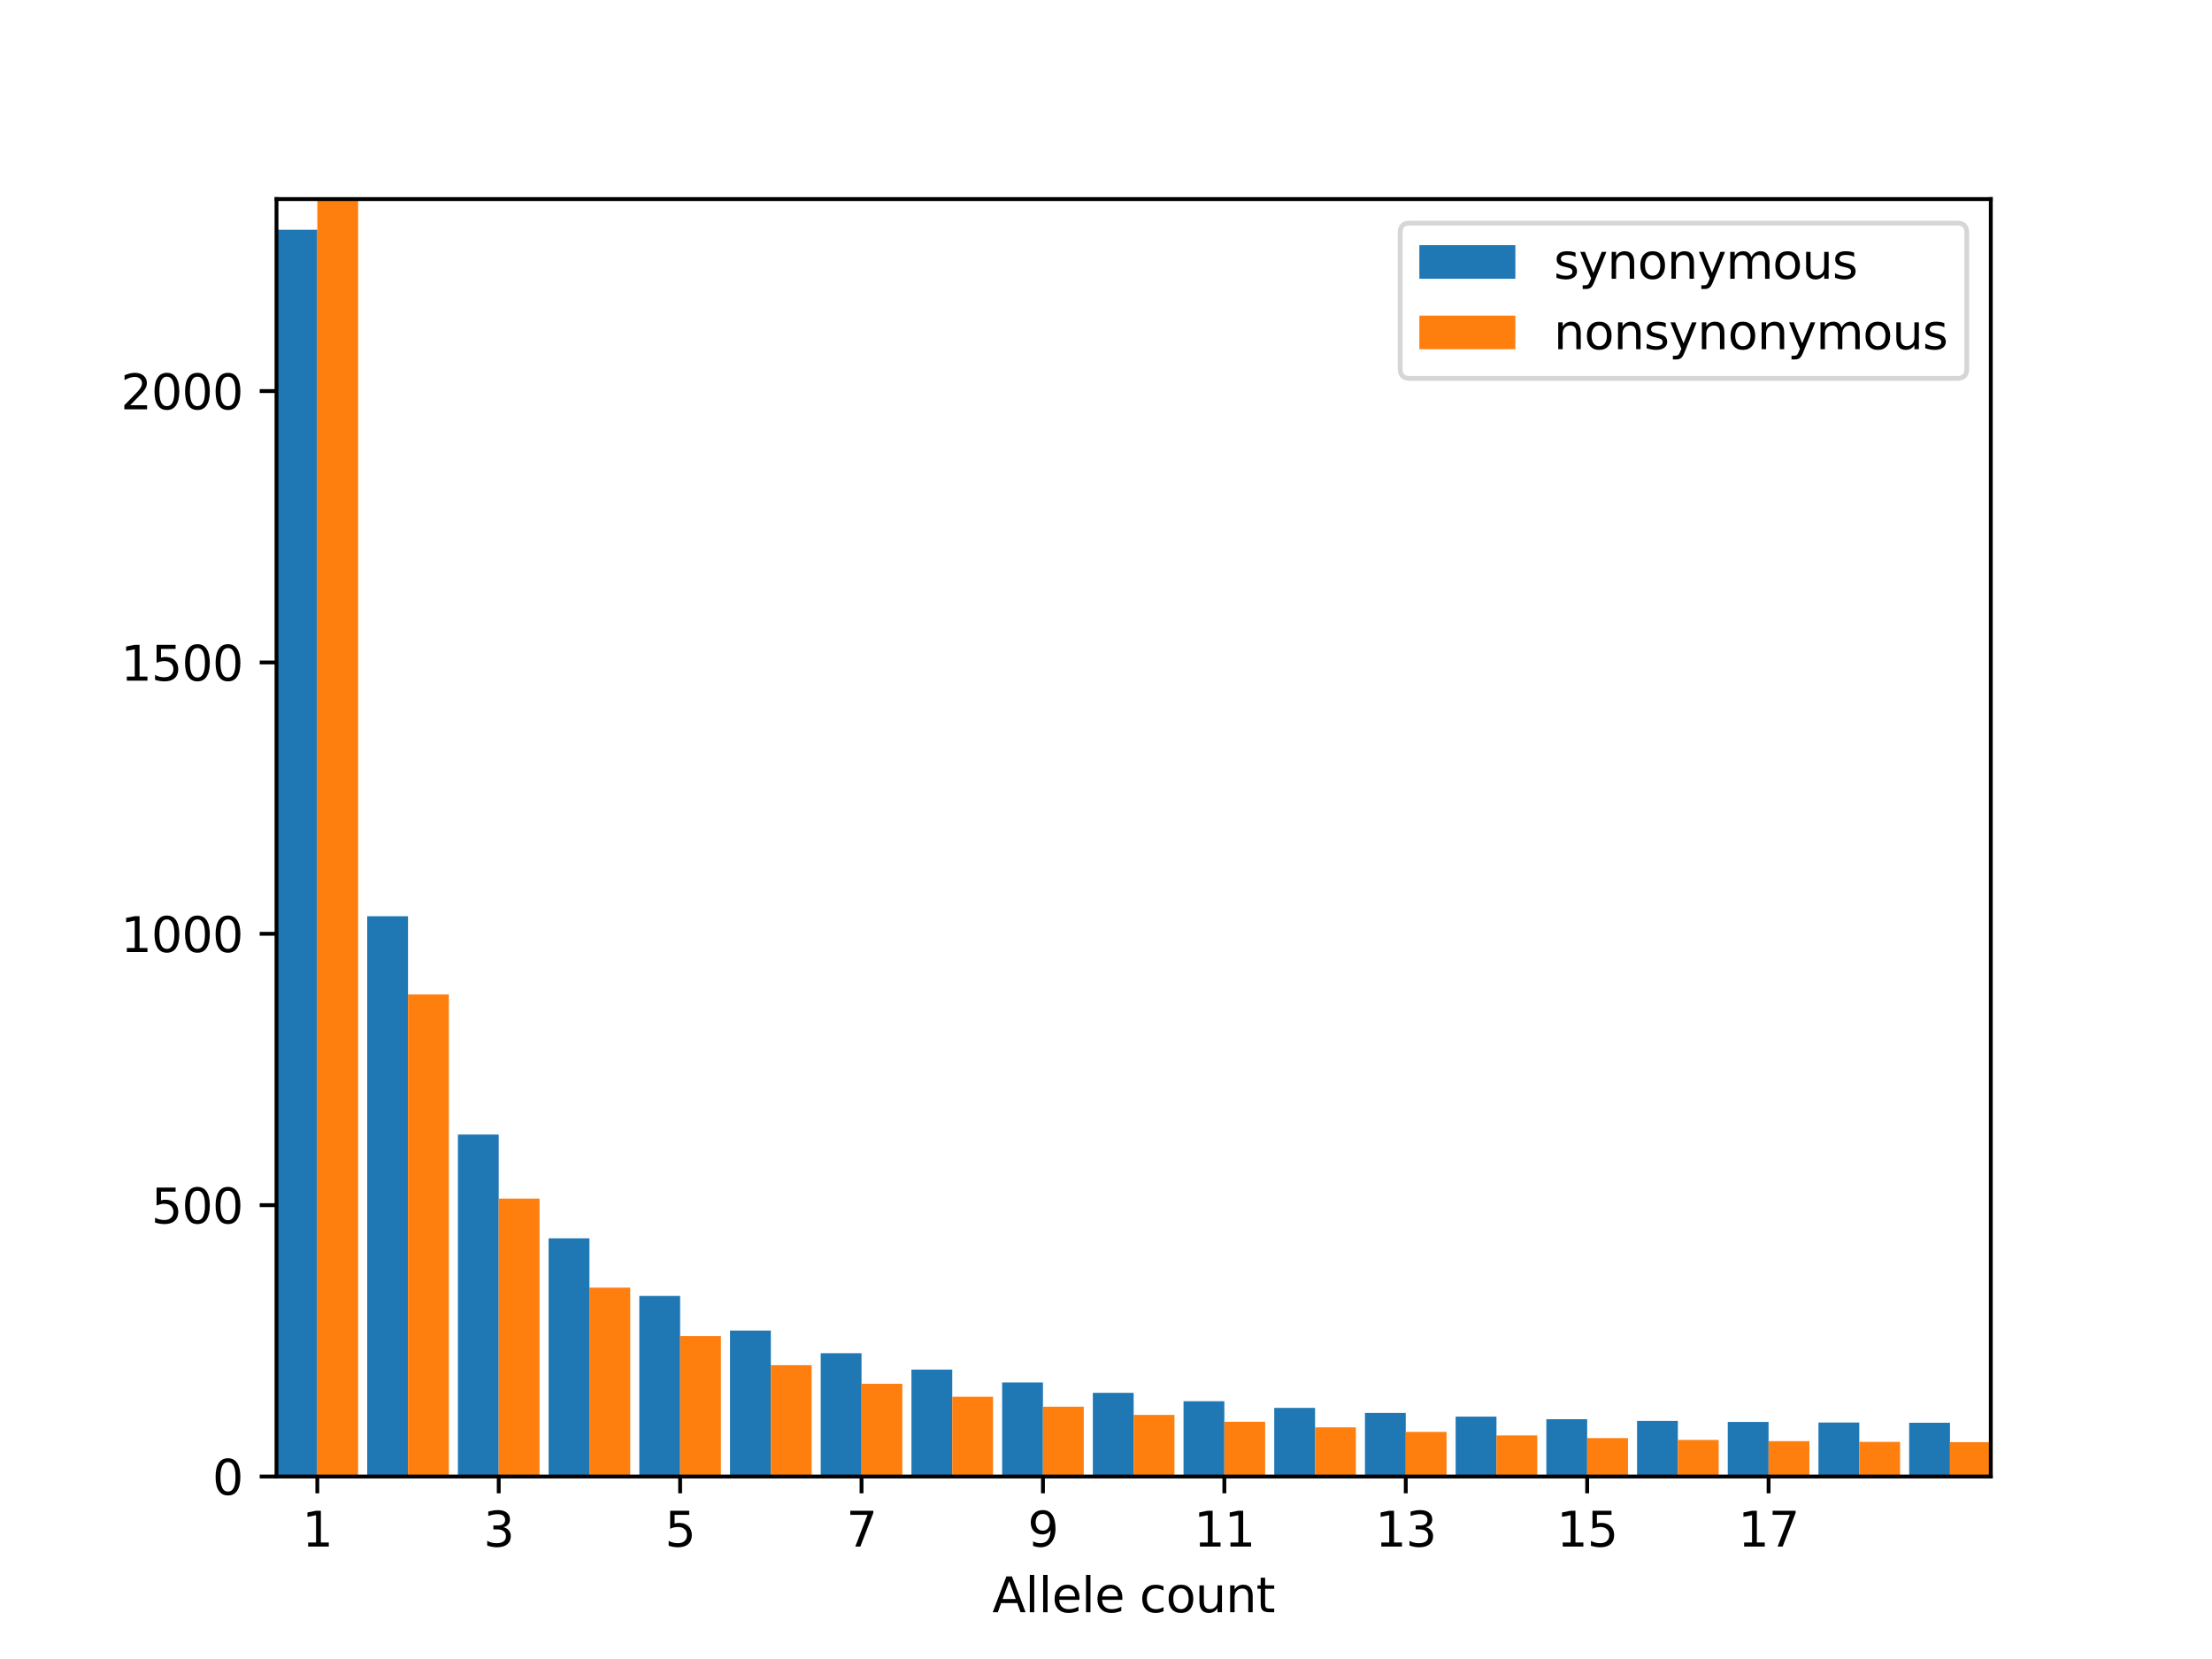 <?xml version="1.0" encoding="utf-8" standalone="no"?>
<!DOCTYPE svg PUBLIC "-//W3C//DTD SVG 1.1//EN"
  "http://www.w3.org/Graphics/SVG/1.1/DTD/svg11.dtd">
<svg height="345.6pt" version="1.1" viewBox="0 0 460.8 345.6" width="460.8pt" xmlns="http://www.w3.org/2000/svg" xmlns:xlink="http://www.w3.org/1999/xlink">
 <defs>
  <style type="text/css">*{stroke-linecap:butt;stroke-linejoin:round;}</style>
 </defs>
 <g id="figure_1">
  <g id="patch_1">
   <path d="M 0 345.6 
L 460.8 345.6 
L 460.8 0 
L 0 0 
z
" style="fill:#ffffff;"/>
  </g>
  <g id="axes_1">
   <g id="patch_2">
    <path d="M 57.6 307.584 
L 414.72 307.584 
L 414.72 41.472 
L 57.6 41.472 
z
" style="fill:#ffffff;"/>
   </g>
   <g id="patch_3">
    <path clip-path="url(#pa8df6ac491)" d="M 57.6 307.584 
L 66.103 307.584 
L 66.103 47.858 
L 57.6 47.858 
z
" style="fill:#1f77b4;"/>
   </g>
   <g id="patch_4">
    <path clip-path="url(#pa8df6ac491)" d="M 76.495 307.584 
L 84.998 307.584 
L 84.998 190.865 
L 76.495 190.865 
z
" style="fill:#1f77b4;"/>
   </g>
   <g id="patch_5">
    <path clip-path="url(#pa8df6ac491)" d="M 95.39 307.584 
L 103.893 307.584 
L 103.893 236.35 
L 95.39 236.35 
z
" style="fill:#1f77b4;"/>
   </g>
   <g id="patch_6">
    <path clip-path="url(#pa8df6ac491)" d="M 114.286 307.584 
L 122.789 307.584 
L 122.789 257.964 
L 114.286 257.964 
z
" style="fill:#1f77b4;"/>
   </g>
   <g id="patch_7">
    <path clip-path="url(#pa8df6ac491)" d="M 133.181 307.584 
L 141.684 307.584 
L 141.684 269.962 
L 133.181 269.962 
z
" style="fill:#1f77b4;"/>
   </g>
   <g id="patch_8">
    <path clip-path="url(#pa8df6ac491)" d="M 152.076 307.584 
L 160.579 307.584 
L 160.579 277.184 
L 152.076 277.184 
z
" style="fill:#1f77b4;"/>
   </g>
   <g id="patch_9">
    <path clip-path="url(#pa8df6ac491)" d="M 170.971 307.584 
L 179.474 307.584 
L 179.474 281.904 
L 170.971 281.904 
z
" style="fill:#1f77b4;"/>
   </g>
   <g id="patch_10">
    <path clip-path="url(#pa8df6ac491)" d="M 189.867 307.584 
L 198.37 307.584 
L 198.37 285.315 
L 189.867 285.315 
z
" style="fill:#1f77b4;"/>
   </g>
   <g id="patch_11">
    <path clip-path="url(#pa8df6ac491)" d="M 208.762 307.584 
L 217.265 307.584 
L 217.265 287.99 
L 208.762 287.99 
z
" style="fill:#1f77b4;"/>
   </g>
   <g id="patch_12">
    <path clip-path="url(#pa8df6ac491)" d="M 227.657 307.584 
L 236.16 307.584 
L 236.16 290.157 
L 227.657 290.157 
z
" style="fill:#1f77b4;"/>
   </g>
   <g id="patch_13">
    <path clip-path="url(#pa8df6ac491)" d="M 246.552 307.584 
L 255.055 307.584 
L 255.055 291.906 
L 246.552 291.906 
z
" style="fill:#1f77b4;"/>
   </g>
   <g id="patch_14">
    <path clip-path="url(#pa8df6ac491)" d="M 265.448 307.584 
L 273.95 307.584 
L 273.95 293.284 
L 265.448 293.284 
z
" style="fill:#1f77b4;"/>
   </g>
   <g id="patch_15">
    <path clip-path="url(#pa8df6ac491)" d="M 284.343 307.584 
L 292.846 307.584 
L 292.846 294.338 
L 284.343 294.338 
z
" style="fill:#1f77b4;"/>
   </g>
   <g id="patch_16">
    <path clip-path="url(#pa8df6ac491)" d="M 303.238 307.584 
L 311.741 307.584 
L 311.741 295.109 
L 303.238 295.109 
z
" style="fill:#1f77b4;"/>
   </g>
   <g id="patch_17">
    <path clip-path="url(#pa8df6ac491)" d="M 322.133 307.584 
L 330.636 307.584 
L 330.636 295.645 
L 322.133 295.645 
z
" style="fill:#1f77b4;"/>
   </g>
   <g id="patch_18">
    <path clip-path="url(#pa8df6ac491)" d="M 341.029 307.584 
L 349.531 307.584 
L 349.531 295.997 
L 341.029 295.997 
z
" style="fill:#1f77b4;"/>
   </g>
   <g id="patch_19">
    <path clip-path="url(#pa8df6ac491)" d="M 359.924 307.584 
L 368.427 307.584 
L 368.427 296.213 
L 359.924 296.213 
z
" style="fill:#1f77b4;"/>
   </g>
   <g id="patch_20">
    <path clip-path="url(#pa8df6ac491)" d="M 378.819 307.584 
L 387.322 307.584 
L 387.322 296.335 
L 378.819 296.335 
z
" style="fill:#1f77b4;"/>
   </g>
   <g id="patch_21">
    <path clip-path="url(#pa8df6ac491)" d="M 397.714 307.584 
L 406.217 307.584 
L 406.217 296.39 
L 397.714 296.39 
z
" style="fill:#1f77b4;"/>
   </g>
   <g id="patch_22">
    <path clip-path="url(#pa8df6ac491)" d="M 66.103 307.584 
L 74.606 307.584 
L 74.606 41.472 
L 66.103 41.472 
z
" style="fill:#ff7f0e;"/>
   </g>
   <g id="patch_23">
    <path clip-path="url(#pa8df6ac491)" d="M 84.998 307.584 
L 93.501 307.584 
L 93.501 207.147 
L 84.998 207.147 
z
" style="fill:#ff7f0e;"/>
   </g>
   <g id="patch_24">
    <path clip-path="url(#pa8df6ac491)" d="M 103.893 307.584 
L 112.396 307.584 
L 112.396 249.694 
L 103.893 249.694 
z
" style="fill:#ff7f0e;"/>
   </g>
   <g id="patch_25">
    <path clip-path="url(#pa8df6ac491)" d="M 122.789 307.584 
L 131.291 307.584 
L 131.291 268.24 
L 122.789 268.24 
z
" style="fill:#ff7f0e;"/>
   </g>
   <g id="patch_26">
    <path clip-path="url(#pa8df6ac491)" d="M 141.684 307.584 
L 150.187 307.584 
L 150.187 278.336 
L 141.684 278.336 
z
" style="fill:#ff7f0e;"/>
   </g>
   <g id="patch_27">
    <path clip-path="url(#pa8df6ac491)" d="M 160.579 307.584 
L 169.082 307.584 
L 169.082 284.398 
L 160.579 284.398 
z
" style="fill:#ff7f0e;"/>
   </g>
   <g id="patch_28">
    <path clip-path="url(#pa8df6ac491)" d="M 179.474 307.584 
L 187.977 307.584 
L 187.977 288.269 
L 179.474 288.269 
z
" style="fill:#ff7f0e;"/>
   </g>
   <g id="patch_29">
    <path clip-path="url(#pa8df6ac491)" d="M 198.37 307.584 
L 206.872 307.584 
L 206.872 290.965 
L 198.37 290.965 
z
" style="fill:#ff7f0e;"/>
   </g>
   <g id="patch_30">
    <path clip-path="url(#pa8df6ac491)" d="M 217.265 307.584 
L 225.768 307.584 
L 225.768 293.043 
L 217.265 293.043 
z
" style="fill:#ff7f0e;"/>
   </g>
   <g id="patch_31">
    <path clip-path="url(#pa8df6ac491)" d="M 236.16 307.584 
L 244.663 307.584 
L 244.663 294.751 
L 236.16 294.751 
z
" style="fill:#ff7f0e;"/>
   </g>
   <g id="patch_32">
    <path clip-path="url(#pa8df6ac491)" d="M 255.055 307.584 
L 263.558 307.584 
L 263.558 296.174 
L 255.055 296.174 
z
" style="fill:#ff7f0e;"/>
   </g>
   <g id="patch_33">
    <path clip-path="url(#pa8df6ac491)" d="M 273.95 307.584 
L 282.453 307.584 
L 282.453 297.343 
L 273.95 297.343 
z
" style="fill:#ff7f0e;"/>
   </g>
   <g id="patch_34">
    <path clip-path="url(#pa8df6ac491)" d="M 292.846 307.584 
L 301.349 307.584 
L 301.349 298.286 
L 292.846 298.286 
z
" style="fill:#ff7f0e;"/>
   </g>
   <g id="patch_35">
    <path clip-path="url(#pa8df6ac491)" d="M 311.741 307.584 
L 320.244 307.584 
L 320.244 299.025 
L 311.741 299.025 
z
" style="fill:#ff7f0e;"/>
   </g>
   <g id="patch_36">
    <path clip-path="url(#pa8df6ac491)" d="M 330.636 307.584 
L 339.139 307.584 
L 339.139 299.578 
L 330.636 299.578 
z
" style="fill:#ff7f0e;"/>
   </g>
   <g id="patch_37">
    <path clip-path="url(#pa8df6ac491)" d="M 349.531 307.584 
L 358.034 307.584 
L 358.034 299.967 
L 349.531 299.967 
z
" style="fill:#ff7f0e;"/>
   </g>
   <g id="patch_38">
    <path clip-path="url(#pa8df6ac491)" d="M 368.427 307.584 
L 376.93 307.584 
L 376.93 300.219 
L 368.427 300.219 
z
" style="fill:#ff7f0e;"/>
   </g>
   <g id="patch_39">
    <path clip-path="url(#pa8df6ac491)" d="M 387.322 307.584 
L 395.825 307.584 
L 395.825 300.366 
L 387.322 300.366 
z
" style="fill:#ff7f0e;"/>
   </g>
   <g id="patch_40">
    <path clip-path="url(#pa8df6ac491)" d="M 406.217 307.584 
L 414.72 307.584 
L 414.72 300.432 
L 406.217 300.432 
z
" style="fill:#ff7f0e;"/>
   </g>
   <g id="matplotlib.axis_1">
    <g id="xtick_1">
     <g id="line2d_1">
      <defs>
       <path d="M 0 0 
L 0 3.5 
" id="ma23d344be2" style="stroke:#000000;stroke-width:0.8;"/>
      </defs>
      <g>
       <use style="stroke:#000000;stroke-width:0.8;" x="66.103" xlink:href="#ma23d344be2" y="307.584"/>
      </g>
     </g>
     <g id="text_1">
      <!-- 1 -->
      <g transform="translate(62.922 322.182)scale(0.1 -0.1)">
       <defs>
        <path d="M 794 531 
L 1825 531 
L 1825 4091 
L 703 3866 
L 703 4441 
L 1819 4666 
L 2450 4666 
L 2450 531 
L 3481 531 
L 3481 0 
L 794 0 
L 794 531 
z
" id="DejaVuSans-31" transform="scale(0.016)"/>
       </defs>
       <use xlink:href="#DejaVuSans-31"/>
      </g>
     </g>
    </g>
    <g id="xtick_2">
     <g id="line2d_2">
      <g>
       <use style="stroke:#000000;stroke-width:0.8;" x="103.893" xlink:href="#ma23d344be2" y="307.584"/>
      </g>
     </g>
     <g id="text_2">
      <!-- 3 -->
      <g transform="translate(100.712 322.182)scale(0.1 -0.1)">
       <defs>
        <path d="M 2597 2516 
Q 3050 2419 3304 2112 
Q 3559 1806 3559 1356 
Q 3559 666 3084 287 
Q 2609 -91 1734 -91 
Q 1441 -91 1130 -33 
Q 819 25 488 141 
L 488 750 
Q 750 597 1062 519 
Q 1375 441 1716 441 
Q 2309 441 2620 675 
Q 2931 909 2931 1356 
Q 2931 1769 2642 2001 
Q 2353 2234 1838 2234 
L 1294 2234 
L 1294 2753 
L 1863 2753 
Q 2328 2753 2575 2939 
Q 2822 3125 2822 3475 
Q 2822 3834 2567 4026 
Q 2313 4219 1838 4219 
Q 1578 4219 1281 4162 
Q 984 4106 628 3988 
L 628 4550 
Q 988 4650 1302 4700 
Q 1616 4750 1894 4750 
Q 2613 4750 3031 4423 
Q 3450 4097 3450 3541 
Q 3450 3153 3228 2886 
Q 3006 2619 2597 2516 
z
" id="DejaVuSans-33" transform="scale(0.016)"/>
       </defs>
       <use xlink:href="#DejaVuSans-33"/>
      </g>
     </g>
    </g>
    <g id="xtick_3">
     <g id="line2d_3">
      <g>
       <use style="stroke:#000000;stroke-width:0.8;" x="141.684" xlink:href="#ma23d344be2" y="307.584"/>
      </g>
     </g>
     <g id="text_3">
      <!-- 5 -->
      <g transform="translate(138.503 322.182)scale(0.1 -0.1)">
       <defs>
        <path d="M 691 4666 
L 3169 4666 
L 3169 4134 
L 1269 4134 
L 1269 2991 
Q 1406 3038 1543 3061 
Q 1681 3084 1819 3084 
Q 2600 3084 3056 2656 
Q 3513 2228 3513 1497 
Q 3513 744 3044 326 
Q 2575 -91 1722 -91 
Q 1428 -91 1123 -41 
Q 819 9 494 109 
L 494 744 
Q 775 591 1075 516 
Q 1375 441 1709 441 
Q 2250 441 2565 725 
Q 2881 1009 2881 1497 
Q 2881 1984 2565 2268 
Q 2250 2553 1709 2553 
Q 1456 2553 1204 2497 
Q 953 2441 691 2322 
L 691 4666 
z
" id="DejaVuSans-35" transform="scale(0.016)"/>
       </defs>
       <use xlink:href="#DejaVuSans-35"/>
      </g>
     </g>
    </g>
    <g id="xtick_4">
     <g id="line2d_4">
      <g>
       <use style="stroke:#000000;stroke-width:0.8;" x="179.474" xlink:href="#ma23d344be2" y="307.584"/>
      </g>
     </g>
     <g id="text_4">
      <!-- 7 -->
      <g transform="translate(176.293 322.182)scale(0.1 -0.1)">
       <defs>
        <path d="M 525 4666 
L 3525 4666 
L 3525 4397 
L 1831 0 
L 1172 0 
L 2766 4134 
L 525 4134 
L 525 4666 
z
" id="DejaVuSans-37" transform="scale(0.016)"/>
       </defs>
       <use xlink:href="#DejaVuSans-37"/>
      </g>
     </g>
    </g>
    <g id="xtick_5">
     <g id="line2d_5">
      <g>
       <use style="stroke:#000000;stroke-width:0.8;" x="217.265" xlink:href="#ma23d344be2" y="307.584"/>
      </g>
     </g>
     <g id="text_5">
      <!-- 9 -->
      <g transform="translate(214.084 322.182)scale(0.1 -0.1)">
       <defs>
        <path d="M 703 97 
L 703 672 
Q 941 559 1184 500 
Q 1428 441 1663 441 
Q 2288 441 2617 861 
Q 2947 1281 2994 2138 
Q 2813 1869 2534 1725 
Q 2256 1581 1919 1581 
Q 1219 1581 811 2004 
Q 403 2428 403 3163 
Q 403 3881 828 4315 
Q 1253 4750 1959 4750 
Q 2769 4750 3195 4129 
Q 3622 3509 3622 2328 
Q 3622 1225 3098 567 
Q 2575 -91 1691 -91 
Q 1453 -91 1209 -44 
Q 966 3 703 97 
z
M 1959 2075 
Q 2384 2075 2632 2365 
Q 2881 2656 2881 3163 
Q 2881 3666 2632 3958 
Q 2384 4250 1959 4250 
Q 1534 4250 1286 3958 
Q 1038 3666 1038 3163 
Q 1038 2656 1286 2365 
Q 1534 2075 1959 2075 
z
" id="DejaVuSans-39" transform="scale(0.016)"/>
       </defs>
       <use xlink:href="#DejaVuSans-39"/>
      </g>
     </g>
    </g>
    <g id="xtick_6">
     <g id="line2d_6">
      <g>
       <use style="stroke:#000000;stroke-width:0.8;" x="255.055" xlink:href="#ma23d344be2" y="307.584"/>
      </g>
     </g>
     <g id="text_6">
      <!-- 11 -->
      <g transform="translate(248.693 322.182)scale(0.1 -0.1)">
       <use xlink:href="#DejaVuSans-31"/>
       <use x="63.623" xlink:href="#DejaVuSans-31"/>
      </g>
     </g>
    </g>
    <g id="xtick_7">
     <g id="line2d_7">
      <g>
       <use style="stroke:#000000;stroke-width:0.8;" x="292.846" xlink:href="#ma23d344be2" y="307.584"/>
      </g>
     </g>
     <g id="text_7">
      <!-- 13 -->
      <g transform="translate(286.483 322.182)scale(0.1 -0.1)">
       <use xlink:href="#DejaVuSans-31"/>
       <use x="63.623" xlink:href="#DejaVuSans-33"/>
      </g>
     </g>
    </g>
    <g id="xtick_8">
     <g id="line2d_8">
      <g>
       <use style="stroke:#000000;stroke-width:0.8;" x="330.636" xlink:href="#ma23d344be2" y="307.584"/>
      </g>
     </g>
     <g id="text_8">
      <!-- 15 -->
      <g transform="translate(324.274 322.182)scale(0.1 -0.1)">
       <use xlink:href="#DejaVuSans-31"/>
       <use x="63.623" xlink:href="#DejaVuSans-35"/>
      </g>
     </g>
    </g>
    <g id="xtick_9">
     <g id="line2d_9">
      <g>
       <use style="stroke:#000000;stroke-width:0.8;" x="368.427" xlink:href="#ma23d344be2" y="307.584"/>
      </g>
     </g>
     <g id="text_9">
      <!-- 17 -->
      <g transform="translate(362.064 322.182)scale(0.1 -0.1)">
       <use xlink:href="#DejaVuSans-31"/>
       <use x="63.623" xlink:href="#DejaVuSans-37"/>
      </g>
     </g>
    </g>
    <g id="text_10">
     <!-- Allele count -->
     <g transform="translate(206.724 335.861)scale(0.1 -0.1)">
      <defs>
       <path d="M 2188 4044 
L 1331 1722 
L 3047 1722 
L 2188 4044 
z
M 1831 4666 
L 2547 4666 
L 4325 0 
L 3669 0 
L 3244 1197 
L 1141 1197 
L 716 0 
L 50 0 
L 1831 4666 
z
" id="DejaVuSans-41" transform="scale(0.016)"/>
       <path d="M 603 4863 
L 1178 4863 
L 1178 0 
L 603 0 
L 603 4863 
z
" id="DejaVuSans-6c" transform="scale(0.016)"/>
       <path d="M 3597 1894 
L 3597 1613 
L 953 1613 
Q 991 1019 1311 708 
Q 1631 397 2203 397 
Q 2534 397 2845 478 
Q 3156 559 3463 722 
L 3463 178 
Q 3153 47 2828 -22 
Q 2503 -91 2169 -91 
Q 1331 -91 842 396 
Q 353 884 353 1716 
Q 353 2575 817 3079 
Q 1281 3584 2069 3584 
Q 2775 3584 3186 3129 
Q 3597 2675 3597 1894 
z
M 3022 2063 
Q 3016 2534 2758 2815 
Q 2500 3097 2075 3097 
Q 1594 3097 1305 2825 
Q 1016 2553 972 2059 
L 3022 2063 
z
" id="DejaVuSans-65" transform="scale(0.016)"/>
       <path id="DejaVuSans-20" transform="scale(0.016)"/>
       <path d="M 3122 3366 
L 3122 2828 
Q 2878 2963 2633 3030 
Q 2388 3097 2138 3097 
Q 1578 3097 1268 2742 
Q 959 2388 959 1747 
Q 959 1106 1268 751 
Q 1578 397 2138 397 
Q 2388 397 2633 464 
Q 2878 531 3122 666 
L 3122 134 
Q 2881 22 2623 -34 
Q 2366 -91 2075 -91 
Q 1284 -91 818 406 
Q 353 903 353 1747 
Q 353 2603 823 3093 
Q 1294 3584 2113 3584 
Q 2378 3584 2631 3529 
Q 2884 3475 3122 3366 
z
" id="DejaVuSans-63" transform="scale(0.016)"/>
       <path d="M 1959 3097 
Q 1497 3097 1228 2736 
Q 959 2375 959 1747 
Q 959 1119 1226 758 
Q 1494 397 1959 397 
Q 2419 397 2687 759 
Q 2956 1122 2956 1747 
Q 2956 2369 2687 2733 
Q 2419 3097 1959 3097 
z
M 1959 3584 
Q 2709 3584 3137 3096 
Q 3566 2609 3566 1747 
Q 3566 888 3137 398 
Q 2709 -91 1959 -91 
Q 1206 -91 779 398 
Q 353 888 353 1747 
Q 353 2609 779 3096 
Q 1206 3584 1959 3584 
z
" id="DejaVuSans-6f" transform="scale(0.016)"/>
       <path d="M 544 1381 
L 544 3500 
L 1119 3500 
L 1119 1403 
Q 1119 906 1312 657 
Q 1506 409 1894 409 
Q 2359 409 2629 706 
Q 2900 1003 2900 1516 
L 2900 3500 
L 3475 3500 
L 3475 0 
L 2900 0 
L 2900 538 
Q 2691 219 2414 64 
Q 2138 -91 1772 -91 
Q 1169 -91 856 284 
Q 544 659 544 1381 
z
M 1991 3584 
L 1991 3584 
z
" id="DejaVuSans-75" transform="scale(0.016)"/>
       <path d="M 3513 2113 
L 3513 0 
L 2938 0 
L 2938 2094 
Q 2938 2591 2744 2837 
Q 2550 3084 2163 3084 
Q 1697 3084 1428 2787 
Q 1159 2491 1159 1978 
L 1159 0 
L 581 0 
L 581 3500 
L 1159 3500 
L 1159 2956 
Q 1366 3272 1645 3428 
Q 1925 3584 2291 3584 
Q 2894 3584 3203 3211 
Q 3513 2838 3513 2113 
z
" id="DejaVuSans-6e" transform="scale(0.016)"/>
       <path d="M 1172 4494 
L 1172 3500 
L 2356 3500 
L 2356 3053 
L 1172 3053 
L 1172 1153 
Q 1172 725 1289 603 
Q 1406 481 1766 481 
L 2356 481 
L 2356 0 
L 1766 0 
Q 1100 0 847 248 
Q 594 497 594 1153 
L 594 3053 
L 172 3053 
L 172 3500 
L 594 3500 
L 594 4494 
L 1172 4494 
z
" id="DejaVuSans-74" transform="scale(0.016)"/>
      </defs>
      <use xlink:href="#DejaVuSans-41"/>
      <use x="68.408" xlink:href="#DejaVuSans-6c"/>
      <use x="96.191" xlink:href="#DejaVuSans-6c"/>
      <use x="123.975" xlink:href="#DejaVuSans-65"/>
      <use x="185.498" xlink:href="#DejaVuSans-6c"/>
      <use x="213.281" xlink:href="#DejaVuSans-65"/>
      <use x="274.805" xlink:href="#DejaVuSans-20"/>
      <use x="306.592" xlink:href="#DejaVuSans-63"/>
      <use x="361.572" xlink:href="#DejaVuSans-6f"/>
      <use x="422.754" xlink:href="#DejaVuSans-75"/>
      <use x="486.133" xlink:href="#DejaVuSans-6e"/>
      <use x="549.512" xlink:href="#DejaVuSans-74"/>
     </g>
    </g>
   </g>
   <g id="matplotlib.axis_2">
    <g id="ytick_1">
     <g id="line2d_10">
      <defs>
       <path d="M 0 0 
L -3.5 0 
" id="m0487d3decf" style="stroke:#000000;stroke-width:0.8;"/>
      </defs>
      <g>
       <use style="stroke:#000000;stroke-width:0.8;" x="57.6" xlink:href="#m0487d3decf" y="307.584"/>
      </g>
     </g>
     <g id="text_11">
      <!-- 0 -->
      <g transform="translate(44.237 311.383)scale(0.1 -0.1)">
       <defs>
        <path d="M 2034 4250 
Q 1547 4250 1301 3770 
Q 1056 3291 1056 2328 
Q 1056 1369 1301 889 
Q 1547 409 2034 409 
Q 2525 409 2770 889 
Q 3016 1369 3016 2328 
Q 3016 3291 2770 3770 
Q 2525 4250 2034 4250 
z
M 2034 4750 
Q 2819 4750 3233 4129 
Q 3647 3509 3647 2328 
Q 3647 1150 3233 529 
Q 2819 -91 2034 -91 
Q 1250 -91 836 529 
Q 422 1150 422 2328 
Q 422 3509 836 4129 
Q 1250 4750 2034 4750 
z
" id="DejaVuSans-30" transform="scale(0.016)"/>
       </defs>
       <use xlink:href="#DejaVuSans-30"/>
      </g>
     </g>
    </g>
    <g id="ytick_2">
     <g id="line2d_11">
      <g>
       <use style="stroke:#000000;stroke-width:0.8;" x="57.6" xlink:href="#m0487d3decf" y="251.055"/>
      </g>
     </g>
     <g id="text_12">
      <!-- 500 -->
      <g transform="translate(31.512 254.854)scale(0.1 -0.1)">
       <use xlink:href="#DejaVuSans-35"/>
       <use x="63.623" xlink:href="#DejaVuSans-30"/>
       <use x="127.246" xlink:href="#DejaVuSans-30"/>
      </g>
     </g>
    </g>
    <g id="ytick_3">
     <g id="line2d_12">
      <g>
       <use style="stroke:#000000;stroke-width:0.8;" x="57.6" xlink:href="#m0487d3decf" y="194.526"/>
      </g>
     </g>
     <g id="text_13">
      <!-- 1000 -->
      <g transform="translate(25.15 198.326)scale(0.1 -0.1)">
       <use xlink:href="#DejaVuSans-31"/>
       <use x="63.623" xlink:href="#DejaVuSans-30"/>
       <use x="127.246" xlink:href="#DejaVuSans-30"/>
       <use x="190.869" xlink:href="#DejaVuSans-30"/>
      </g>
     </g>
    </g>
    <g id="ytick_4">
     <g id="line2d_13">
      <g>
       <use style="stroke:#000000;stroke-width:0.8;" x="57.6" xlink:href="#m0487d3decf" y="137.998"/>
      </g>
     </g>
     <g id="text_14">
      <!-- 1500 -->
      <g transform="translate(25.15 141.797)scale(0.1 -0.1)">
       <use xlink:href="#DejaVuSans-31"/>
       <use x="63.623" xlink:href="#DejaVuSans-35"/>
       <use x="127.246" xlink:href="#DejaVuSans-30"/>
       <use x="190.869" xlink:href="#DejaVuSans-30"/>
      </g>
     </g>
    </g>
    <g id="ytick_5">
     <g id="line2d_14">
      <g>
       <use style="stroke:#000000;stroke-width:0.8;" x="57.6" xlink:href="#m0487d3decf" y="81.469"/>
      </g>
     </g>
     <g id="text_15">
      <!-- 2000 -->
      <g transform="translate(25.15 85.268)scale(0.1 -0.1)">
       <defs>
        <path d="M 1228 531 
L 3431 531 
L 3431 0 
L 469 0 
L 469 531 
Q 828 903 1448 1529 
Q 2069 2156 2228 2338 
Q 2531 2678 2651 2914 
Q 2772 3150 2772 3378 
Q 2772 3750 2511 3984 
Q 2250 4219 1831 4219 
Q 1534 4219 1204 4116 
Q 875 4013 500 3803 
L 500 4441 
Q 881 4594 1212 4672 
Q 1544 4750 1819 4750 
Q 2544 4750 2975 4387 
Q 3406 4025 3406 3419 
Q 3406 3131 3298 2873 
Q 3191 2616 2906 2266 
Q 2828 2175 2409 1742 
Q 1991 1309 1228 531 
z
" id="DejaVuSans-32" transform="scale(0.016)"/>
       </defs>
       <use xlink:href="#DejaVuSans-32"/>
       <use x="63.623" xlink:href="#DejaVuSans-30"/>
       <use x="127.246" xlink:href="#DejaVuSans-30"/>
       <use x="190.869" xlink:href="#DejaVuSans-30"/>
      </g>
     </g>
    </g>
   </g>
   <g id="patch_41">
    <path d="M 57.6 307.584 
L 57.6 41.472 
" style="fill:none;stroke:#000000;stroke-linecap:square;stroke-linejoin:miter;stroke-width:0.8;"/>
   </g>
   <g id="patch_42">
    <path d="M 414.72 307.584 
L 414.72 41.472 
" style="fill:none;stroke:#000000;stroke-linecap:square;stroke-linejoin:miter;stroke-width:0.8;"/>
   </g>
   <g id="patch_43">
    <path d="M 57.6 307.584 
L 414.72 307.584 
" style="fill:none;stroke:#000000;stroke-linecap:square;stroke-linejoin:miter;stroke-width:0.8;"/>
   </g>
   <g id="patch_44">
    <path d="M 57.6 41.472 
L 414.72 41.472 
" style="fill:none;stroke:#000000;stroke-linecap:square;stroke-linejoin:miter;stroke-width:0.8;"/>
   </g>
   <g id="legend_1">
    <g id="patch_45">
     <path d="M 293.679 78.828 
L 407.72 78.828 
Q 409.72 78.828 409.72 76.828 
L 409.72 48.472 
Q 409.72 46.472 407.72 46.472 
L 293.679 46.472 
Q 291.679 46.472 291.679 48.472 
L 291.679 76.828 
Q 291.679 78.828 293.679 78.828 
z
" style="fill:#ffffff;opacity:0.8;stroke:#cccccc;stroke-linejoin:miter;"/>
    </g>
    <g id="patch_46">
     <path d="M 295.679 58.07 
L 315.679 58.07 
L 315.679 51.07 
L 295.679 51.07 
z
" style="fill:#1f77b4;"/>
    </g>
    <g id="text_16">
     <!-- synonymous -->
     <g transform="translate(323.679 58.07)scale(0.1 -0.1)">
      <defs>
       <path d="M 2834 3397 
L 2834 2853 
Q 2591 2978 2328 3040 
Q 2066 3103 1784 3103 
Q 1356 3103 1142 2972 
Q 928 2841 928 2578 
Q 928 2378 1081 2264 
Q 1234 2150 1697 2047 
L 1894 2003 
Q 2506 1872 2764 1633 
Q 3022 1394 3022 966 
Q 3022 478 2636 193 
Q 2250 -91 1575 -91 
Q 1294 -91 989 -36 
Q 684 19 347 128 
L 347 722 
Q 666 556 975 473 
Q 1284 391 1588 391 
Q 1994 391 2212 530 
Q 2431 669 2431 922 
Q 2431 1156 2273 1281 
Q 2116 1406 1581 1522 
L 1381 1569 
Q 847 1681 609 1914 
Q 372 2147 372 2553 
Q 372 3047 722 3315 
Q 1072 3584 1716 3584 
Q 2034 3584 2315 3537 
Q 2597 3491 2834 3397 
z
" id="DejaVuSans-73" transform="scale(0.016)"/>
       <path d="M 2059 -325 
Q 1816 -950 1584 -1140 
Q 1353 -1331 966 -1331 
L 506 -1331 
L 506 -850 
L 844 -850 
Q 1081 -850 1212 -737 
Q 1344 -625 1503 -206 
L 1606 56 
L 191 3500 
L 800 3500 
L 1894 763 
L 2988 3500 
L 3597 3500 
L 2059 -325 
z
" id="DejaVuSans-79" transform="scale(0.016)"/>
       <path d="M 3328 2828 
Q 3544 3216 3844 3400 
Q 4144 3584 4550 3584 
Q 5097 3584 5394 3201 
Q 5691 2819 5691 2113 
L 5691 0 
L 5113 0 
L 5113 2094 
Q 5113 2597 4934 2840 
Q 4756 3084 4391 3084 
Q 3944 3084 3684 2787 
Q 3425 2491 3425 1978 
L 3425 0 
L 2847 0 
L 2847 2094 
Q 2847 2600 2669 2842 
Q 2491 3084 2119 3084 
Q 1678 3084 1418 2786 
Q 1159 2488 1159 1978 
L 1159 0 
L 581 0 
L 581 3500 
L 1159 3500 
L 1159 2956 
Q 1356 3278 1631 3431 
Q 1906 3584 2284 3584 
Q 2666 3584 2933 3390 
Q 3200 3197 3328 2828 
z
" id="DejaVuSans-6d" transform="scale(0.016)"/>
      </defs>
      <use xlink:href="#DejaVuSans-73"/>
      <use x="52.1" xlink:href="#DejaVuSans-79"/>
      <use x="111.279" xlink:href="#DejaVuSans-6e"/>
      <use x="174.658" xlink:href="#DejaVuSans-6f"/>
      <use x="235.84" xlink:href="#DejaVuSans-6e"/>
      <use x="299.219" xlink:href="#DejaVuSans-79"/>
      <use x="358.398" xlink:href="#DejaVuSans-6d"/>
      <use x="455.811" xlink:href="#DejaVuSans-6f"/>
      <use x="516.992" xlink:href="#DejaVuSans-75"/>
      <use x="580.371" xlink:href="#DejaVuSans-73"/>
     </g>
    </g>
    <g id="patch_47">
     <path d="M 295.679 72.749 
L 315.679 72.749 
L 315.679 65.749 
L 295.679 65.749 
z
" style="fill:#ff7f0e;"/>
    </g>
    <g id="text_17">
     <!-- nonsynonymous -->
     <g transform="translate(323.679 72.749)scale(0.1 -0.1)">
      <use xlink:href="#DejaVuSans-6e"/>
      <use x="63.379" xlink:href="#DejaVuSans-6f"/>
      <use x="124.561" xlink:href="#DejaVuSans-6e"/>
      <use x="187.939" xlink:href="#DejaVuSans-73"/>
      <use x="240.039" xlink:href="#DejaVuSans-79"/>
      <use x="299.219" xlink:href="#DejaVuSans-6e"/>
      <use x="362.598" xlink:href="#DejaVuSans-6f"/>
      <use x="423.779" xlink:href="#DejaVuSans-6e"/>
      <use x="487.158" xlink:href="#DejaVuSans-79"/>
      <use x="546.338" xlink:href="#DejaVuSans-6d"/>
      <use x="643.75" xlink:href="#DejaVuSans-6f"/>
      <use x="704.932" xlink:href="#DejaVuSans-75"/>
      <use x="768.311" xlink:href="#DejaVuSans-73"/>
     </g>
    </g>
   </g>
  </g>
 </g>
 <defs>
  <clipPath id="pa8df6ac491">
   <rect height="266.112" width="357.12" x="57.6" y="41.472"/>
  </clipPath>
 </defs>
</svg>

